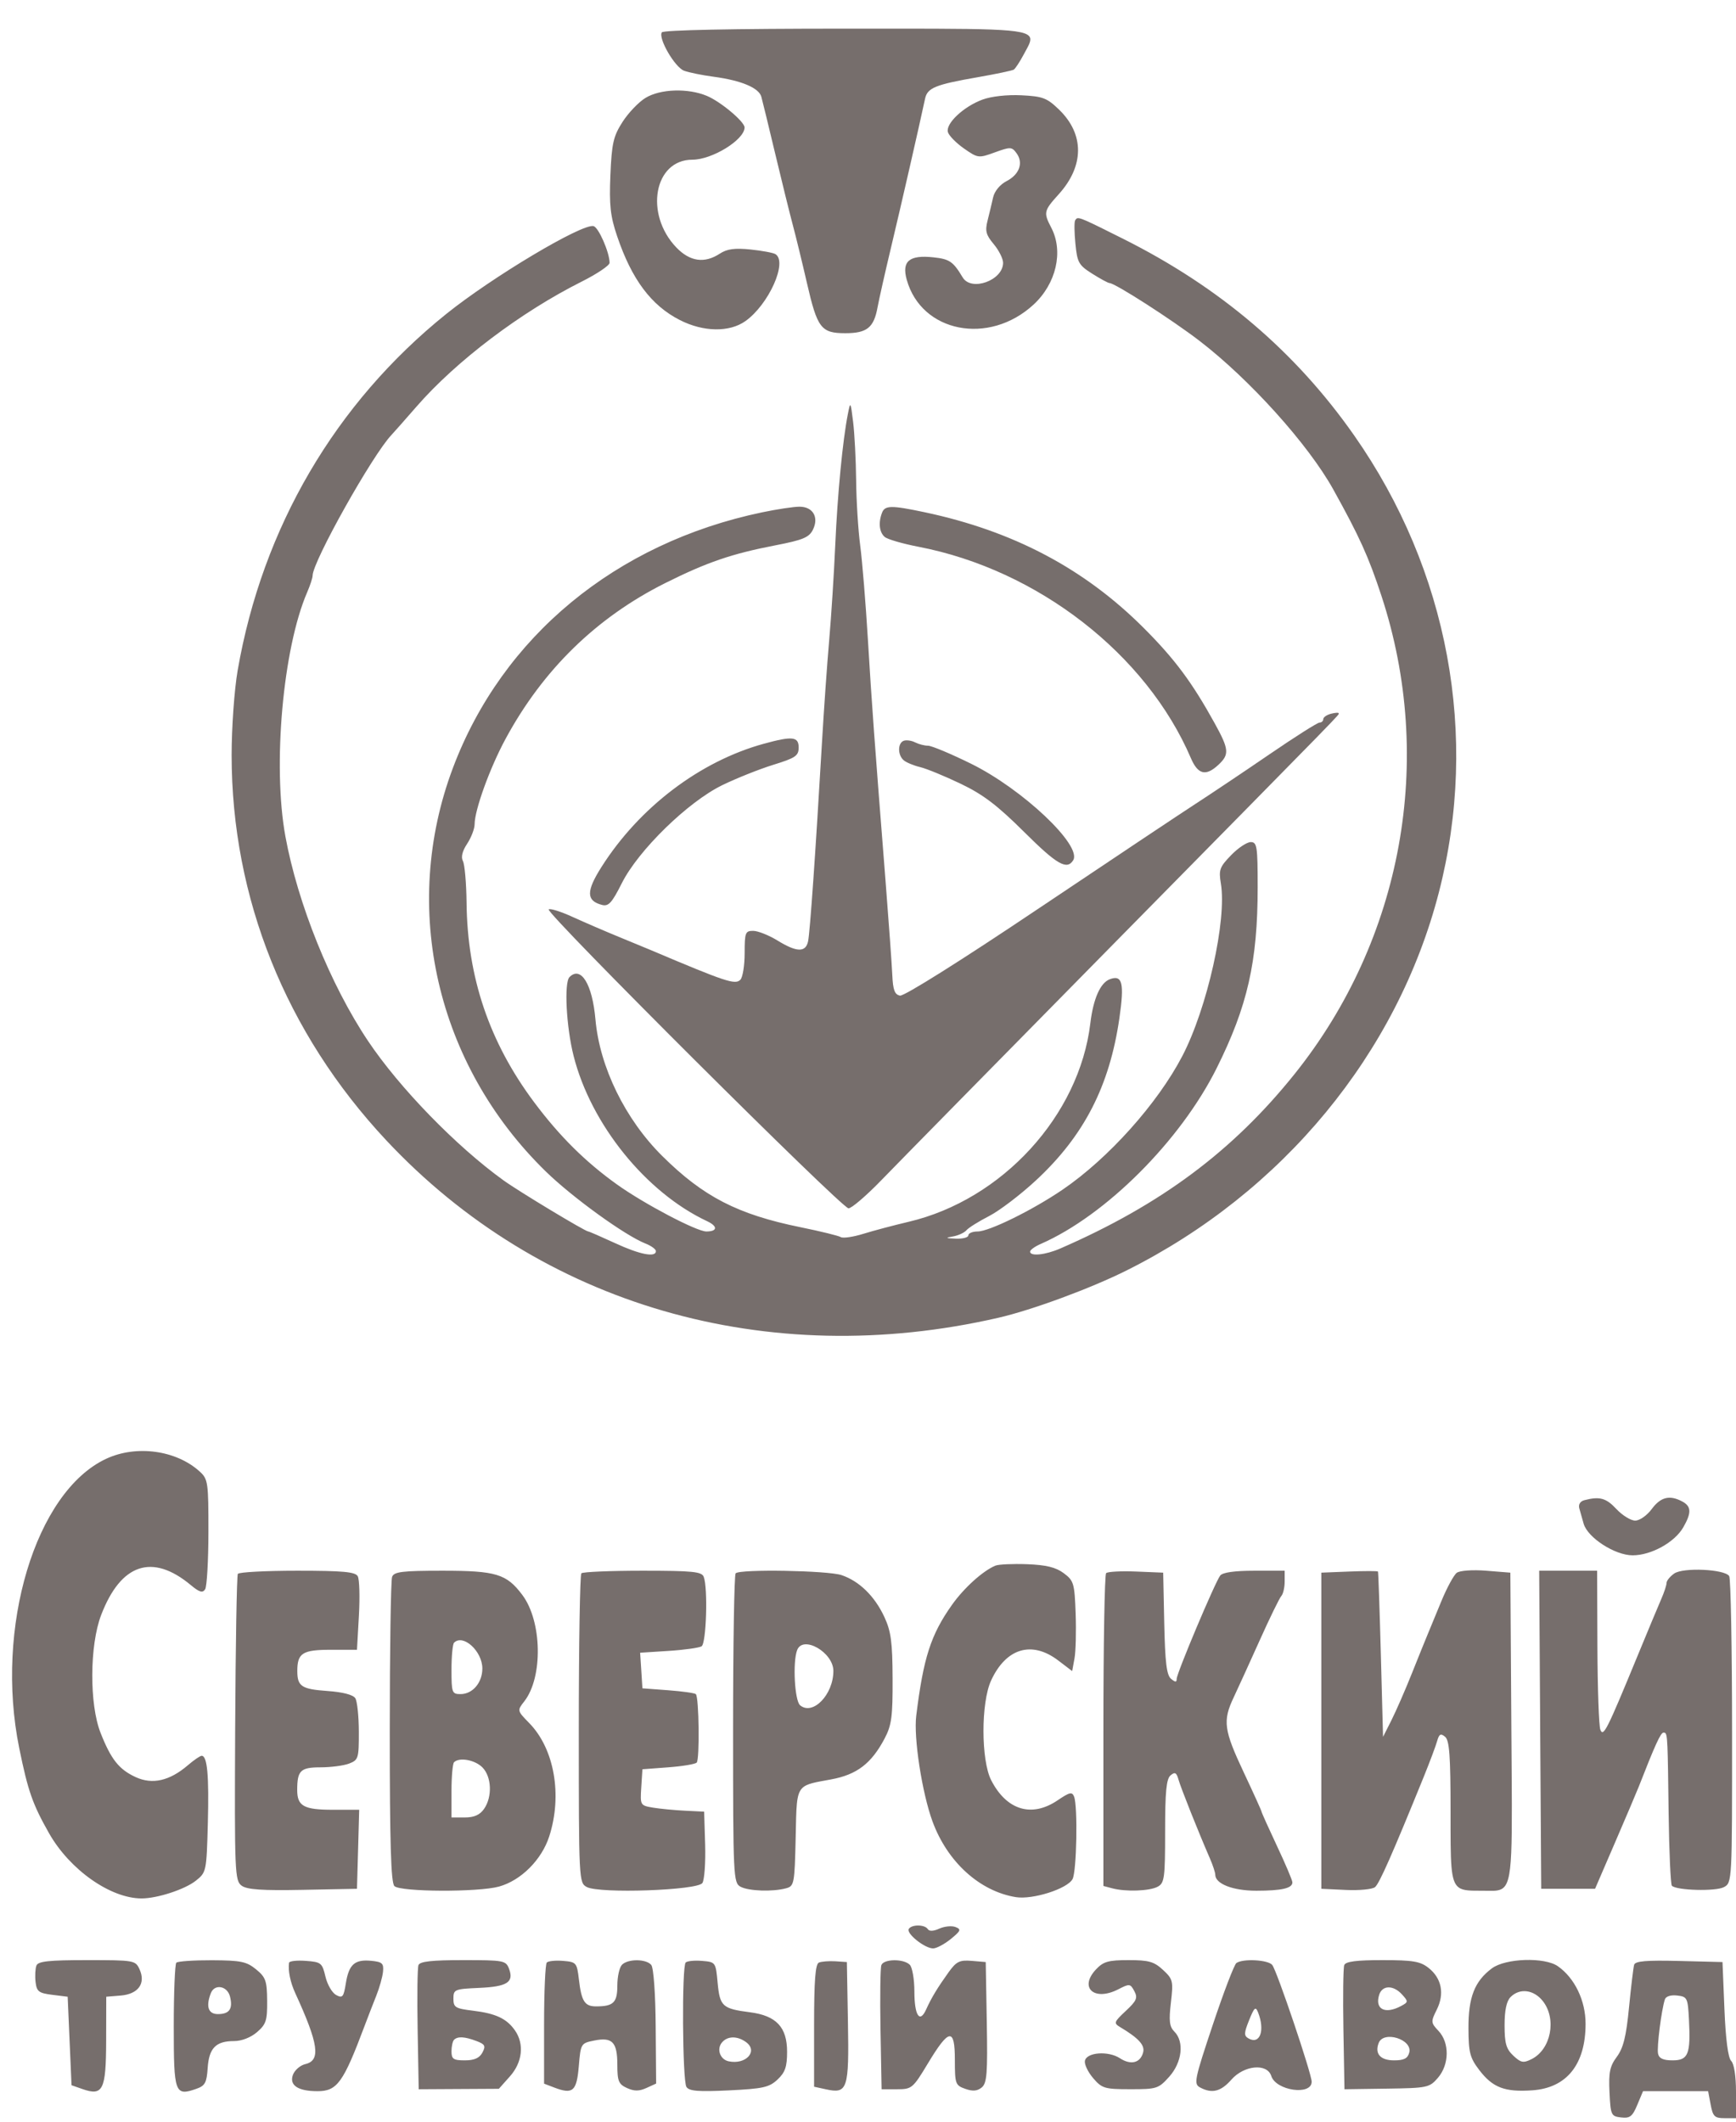 <svg width="54" height="66" viewBox="0 0 54 66" fill="none" xmlns="http://www.w3.org/2000/svg">
<path fill-rule="evenodd" clip-rule="evenodd" d="M21.278 2.2C20.99 2.091 20.47 1.194 20.586 1.007C20.63 0.935 22.799 0.891 26.294 0.891C30.833 0.891 31.943 0.871 32.042 1.176C32.08 1.293 31.97 1.457 31.848 1.687C31.724 1.92 31.583 2.135 31.535 2.166C31.486 2.196 30.985 2.302 30.419 2.401C29.092 2.632 28.847 2.732 28.775 3.071C28.595 3.916 28.023 6.416 27.724 7.667C27.535 8.458 27.343 9.311 27.297 9.561C27.181 10.194 26.968 10.365 26.293 10.365C25.541 10.365 25.423 10.21 25.101 8.806C24.957 8.179 24.76 7.37 24.663 7.007C24.566 6.644 24.319 5.646 24.115 4.788C23.911 3.931 23.716 3.13 23.682 3.009C23.604 2.732 23.058 2.503 22.203 2.388C21.84 2.34 21.424 2.255 21.278 2.2ZM19.363 3.795C19.544 3.512 19.866 3.175 20.078 3.046C20.54 2.764 21.397 2.736 21.989 2.983C22.418 3.162 23.165 3.789 23.161 3.967C23.154 4.351 22.153 4.968 21.536 4.968C20.347 4.968 20.039 6.655 21.037 7.697C21.46 8.138 21.914 8.203 22.391 7.89C22.616 7.743 22.854 7.711 23.344 7.761C23.703 7.798 24.052 7.863 24.12 7.905C24.508 8.144 23.915 9.47 23.189 9.987C22.69 10.342 21.882 10.33 21.149 9.957C20.257 9.503 19.651 8.693 19.196 7.346C18.985 6.724 18.948 6.383 18.987 5.448C19.029 4.458 19.078 4.241 19.363 3.795ZM29.485 4.108C29.412 3.843 29.972 3.316 30.559 3.099C30.834 2.997 31.327 2.942 31.771 2.964C32.438 2.997 32.567 3.046 32.944 3.411C33.733 4.175 33.729 5.161 32.934 6.041C32.466 6.558 32.455 6.611 32.701 7.083C33.087 7.823 32.855 8.826 32.147 9.478C30.759 10.755 28.662 10.343 28.205 8.702C28.044 8.125 28.284 7.924 29.035 8.005C29.538 8.059 29.647 8.133 29.946 8.631C30.216 9.078 31.202 8.721 31.202 8.175C31.202 8.047 31.071 7.786 30.912 7.596C30.67 7.308 30.637 7.185 30.72 6.859C30.774 6.644 30.852 6.32 30.892 6.14C30.936 5.946 31.106 5.74 31.309 5.635C31.711 5.427 31.84 5.066 31.62 4.765C31.474 4.565 31.43 4.564 30.946 4.74C30.44 4.924 30.42 4.922 29.985 4.619C29.741 4.448 29.516 4.219 29.485 4.108ZM33.452 7.585C33.417 7.234 33.413 6.907 33.443 6.857C33.456 6.834 33.468 6.814 33.485 6.802C33.565 6.742 33.766 6.843 34.943 7.432C37.945 8.936 40.299 10.94 42.124 13.547C45.056 17.735 46.012 22.893 44.759 27.754C43.465 32.771 39.9 37.091 35.05 39.517C33.936 40.075 32.102 40.752 31.056 40.992C23.858 42.647 16.822 40.607 12.015 35.472C8.89 32.133 7.204 27.933 7.205 23.488C7.205 22.628 7.289 21.457 7.392 20.858C8.162 16.417 10.428 12.543 13.883 9.765C15.314 8.615 18.09 6.958 18.46 7.033C18.616 7.065 18.958 7.844 18.962 8.175C18.963 8.257 18.572 8.52 18.094 8.76C16.197 9.711 14.189 11.231 12.955 12.649C12.597 13.06 12.247 13.456 12.177 13.53C11.587 14.149 9.724 17.472 9.724 17.906C9.724 17.975 9.648 18.209 9.554 18.426C8.8 20.173 8.475 23.814 8.877 26.015C9.261 28.113 10.279 30.636 11.447 32.38C12.424 33.84 14.194 35.661 15.664 36.719C16.139 37.062 18.206 38.308 18.299 38.308C18.325 38.308 18.697 38.47 19.125 38.667C19.899 39.026 20.403 39.125 20.403 38.919C20.403 38.86 20.255 38.752 20.073 38.681C19.44 38.431 17.803 37.247 16.974 36.438C13.571 33.117 12.45 28.237 14.09 23.884C15.625 19.806 19.153 16.89 23.703 15.938C24.165 15.841 24.69 15.762 24.869 15.762C25.288 15.762 25.48 16.092 25.285 16.481C25.167 16.718 24.972 16.799 24.123 16.963C22.763 17.226 21.995 17.488 20.703 18.133C18.557 19.204 16.887 20.833 15.723 22.99C15.235 23.894 14.765 25.194 14.763 25.641C14.763 25.781 14.658 26.054 14.531 26.247C14.379 26.477 14.334 26.663 14.4 26.787C14.455 26.891 14.506 27.471 14.513 28.078C14.537 30.404 15.222 32.424 16.617 34.29C17.406 35.345 18.208 36.141 19.19 36.844C20.031 37.446 21.668 38.308 21.971 38.308C22.32 38.308 22.333 38.146 21.995 37.988C20.096 37.098 18.382 34.977 17.843 32.849C17.614 31.948 17.542 30.566 17.715 30.394C18.071 30.037 18.426 30.616 18.522 31.712C18.653 33.193 19.447 34.817 20.601 35.961C21.877 37.226 22.943 37.776 24.893 38.174C25.519 38.301 26.087 38.441 26.154 38.483C26.223 38.525 26.536 38.479 26.851 38.382C27.165 38.284 27.801 38.116 28.263 38.007C31.175 37.322 33.572 34.704 33.916 31.832C34.007 31.071 34.225 30.576 34.518 30.463C34.912 30.312 34.978 30.578 34.82 31.672C34.514 33.786 33.72 35.33 32.229 36.714C31.747 37.162 31.089 37.663 30.767 37.828C30.446 37.993 30.129 38.191 30.063 38.269C29.997 38.347 29.807 38.434 29.642 38.463C29.393 38.506 29.408 38.518 29.732 38.531C29.947 38.54 30.122 38.494 30.122 38.428C30.122 38.362 30.252 38.308 30.409 38.308C30.769 38.308 32.118 37.644 33.053 37.007C34.476 36.037 36.005 34.331 36.776 32.853C37.553 31.364 38.167 28.614 37.976 27.483C37.905 27.061 37.938 26.97 38.293 26.604C38.51 26.379 38.786 26.195 38.905 26.195C39.101 26.195 39.121 26.326 39.121 27.604C39.121 29.915 38.806 31.302 37.844 33.231C36.716 35.491 34.392 37.812 32.372 38.696C32.191 38.775 32.042 38.882 32.042 38.934C32.042 39.089 32.518 39.039 32.984 38.836C36.107 37.476 38.347 35.807 40.266 33.414C43.627 29.221 44.644 23.628 42.971 18.535C42.57 17.316 42.286 16.689 41.471 15.222C40.691 13.82 38.875 11.804 37.31 10.602C36.449 9.941 34.682 8.806 34.514 8.806C34.472 8.806 34.23 8.675 33.976 8.515C33.555 8.249 33.509 8.168 33.452 7.585ZM27.523 16.705C27.352 16.563 27.317 16.261 27.436 15.951C27.525 15.717 27.726 15.715 28.765 15.935C31.523 16.52 33.735 17.69 35.582 19.54C36.543 20.502 37.079 21.223 37.785 22.501C38.232 23.311 38.246 23.469 37.899 23.792C37.509 24.155 37.264 24.096 37.045 23.587C35.658 20.348 32.279 17.724 28.573 17.009C28.083 16.915 27.611 16.778 27.523 16.705ZM18.711 26.967C19.888 25.113 21.774 23.681 23.759 23.136C24.648 22.892 24.843 22.913 24.843 23.252C24.843 23.511 24.746 23.577 24.057 23.79C23.624 23.924 22.909 24.209 22.467 24.424C21.397 24.946 19.856 26.45 19.342 27.474C19.032 28.09 18.929 28.203 18.723 28.149C18.233 28.02 18.23 27.725 18.711 26.967ZM28.113 23.652C27.919 23.491 27.919 23.113 28.113 23.043C28.195 23.014 28.354 23.036 28.465 23.093C28.576 23.15 28.757 23.197 28.868 23.197C28.978 23.197 29.58 23.449 30.205 23.757C31.808 24.547 33.667 26.303 33.383 26.76C33.188 27.074 32.877 26.895 31.862 25.885C31.022 25.05 30.582 24.715 29.882 24.38C29.387 24.143 28.821 23.91 28.623 23.863C28.426 23.816 28.196 23.721 28.113 23.652ZM0.598 54.378C-0.165 50.63 1.101 46.411 3.298 45.381C4.237 44.94 5.484 45.11 6.215 45.778C6.47 46.011 6.485 46.116 6.483 47.653C6.482 48.548 6.436 49.352 6.381 49.438C6.303 49.561 6.204 49.532 5.933 49.306C4.737 48.312 3.759 48.639 3.146 50.24C2.786 51.181 2.777 53.014 3.128 53.904C3.454 54.732 3.703 55.044 4.224 55.283C4.742 55.52 5.278 55.397 5.842 54.913C6.031 54.751 6.224 54.618 6.273 54.618C6.448 54.617 6.504 55.226 6.465 56.716C6.425 58.214 6.419 58.243 6.094 58.502C5.753 58.774 4.893 59.055 4.405 59.055C3.436 59.055 2.17 58.163 1.526 57.028C1.013 56.123 0.87 55.715 0.598 54.378ZM49.126 46.922C49.092 46.8 49.154 46.7 49.285 46.666C49.76 46.543 49.959 46.598 50.28 46.942C50.465 47.14 50.728 47.302 50.865 47.302C51.002 47.302 51.233 47.141 51.379 46.942C51.657 46.567 51.936 46.497 52.328 46.707C52.613 46.859 52.62 47.058 52.36 47.511C52.092 47.978 51.362 48.382 50.785 48.382C50.234 48.382 49.387 47.835 49.261 47.399C49.217 47.247 49.157 47.032 49.126 46.922ZM29.612 49.923C29.987 49.394 30.57 48.868 30.962 48.703C31.061 48.662 31.505 48.642 31.948 48.658C32.542 48.681 32.842 48.754 33.088 48.937C33.401 49.17 33.425 49.251 33.459 50.193C33.479 50.747 33.463 51.376 33.423 51.591L33.351 51.983L32.919 51.654C32.097 51.027 31.293 51.267 30.828 52.279C30.512 52.967 30.514 54.754 30.831 55.376C31.31 56.313 32.094 56.55 32.903 56C33.274 55.748 33.35 55.732 33.411 55.89C33.529 56.197 33.491 58.214 33.363 58.453C33.201 58.756 32.123 59.099 31.6 59.015C30.472 58.832 29.467 57.918 29.005 56.656C28.68 55.766 28.416 54.055 28.5 53.376C28.723 51.568 28.953 50.852 29.612 49.923ZM44.828 49.825C45.003 49.398 45.222 48.994 45.315 48.925C45.412 48.855 45.806 48.827 46.233 48.861L46.981 48.921L47.012 53.718C47.038 57.647 47.075 58.557 46.712 58.761C46.576 58.839 46.382 58.815 46.11 58.815C45.749 58.815 45.519 58.821 45.374 58.713C45.113 58.521 45.121 57.966 45.121 56.367C45.121 54.616 45.086 54.139 44.951 54.026C44.814 53.913 44.766 53.939 44.703 54.161C44.661 54.313 44.472 54.816 44.285 55.277C43.31 57.677 42.907 58.591 42.772 58.703C42.69 58.771 42.28 58.811 41.862 58.791L41.101 58.755V53.838V48.921L41.971 48.886C42.45 48.867 42.851 48.867 42.863 48.886C42.875 48.905 42.915 50.07 42.953 51.475L43.021 54.029L43.281 53.514C43.424 53.23 43.714 52.567 43.924 52.039C44.135 51.511 44.353 50.972 44.409 50.84C44.465 50.708 44.653 50.251 44.828 49.825ZM51.84 49.24C51.84 49.171 51.947 49.04 52.078 48.948C52.357 48.753 53.647 48.812 53.788 49.027C53.837 49.101 53.877 51.277 53.878 53.864C53.88 58.55 53.879 58.567 53.623 58.704C53.369 58.84 52.153 58.808 52.006 58.661C51.966 58.62 51.92 57.6 51.904 56.392C51.876 54.198 51.873 53.934 51.786 53.902C51.773 53.898 51.759 53.898 51.742 53.898C51.657 53.898 51.482 54.281 50.976 55.577C50.911 55.742 50.579 56.524 50.237 57.316L49.616 58.755H48.779H47.941L47.909 53.808L47.878 48.861H48.779H49.68L49.689 51.23C49.694 52.532 49.735 53.693 49.781 53.808C49.874 54.045 49.983 53.828 50.942 51.499C51.254 50.741 51.584 49.95 51.675 49.742C51.766 49.535 51.84 49.308 51.84 49.24ZM7.315 53.776C7.328 51.18 7.365 49.012 7.398 48.959C7.432 48.905 8.263 48.861 9.246 48.861C10.664 48.861 11.052 48.896 11.128 49.032C11.181 49.125 11.197 49.678 11.164 50.261L11.104 51.32H10.29C9.411 51.32 9.248 51.423 9.248 51.979C9.248 52.458 9.378 52.545 10.184 52.602C10.663 52.636 10.983 52.719 11.052 52.827C11.112 52.921 11.161 53.391 11.162 53.871C11.164 54.698 11.148 54.749 10.857 54.861C10.687 54.925 10.288 54.977 9.969 54.977C9.347 54.977 9.245 55.077 9.245 55.683C9.245 56.183 9.45 56.297 10.353 56.297H11.173L11.139 57.526L11.104 58.755L9.422 58.788C8.15 58.813 7.685 58.781 7.516 58.658C7.304 58.503 7.294 58.253 7.315 53.776ZM12.124 53.884C12.124 51.33 12.157 49.155 12.197 49.051C12.258 48.892 12.512 48.861 13.763 48.861C15.429 48.861 15.755 48.959 16.245 49.611C16.863 50.43 16.895 52.175 16.308 52.925C16.084 53.211 16.085 53.214 16.464 53.602C17.244 54.399 17.498 55.845 17.084 57.126C16.849 57.854 16.206 58.497 15.522 58.686C14.878 58.865 12.451 58.854 12.268 58.671C12.161 58.564 12.124 57.336 12.124 53.884ZM18.004 53.794C18.004 51.169 18.04 48.985 18.084 48.941C18.128 48.897 18.986 48.861 19.991 48.861C21.546 48.861 21.828 48.889 21.89 49.051C22.024 49.399 21.971 51.121 21.823 51.212C21.747 51.259 21.285 51.324 20.798 51.355L19.912 51.412L19.948 51.965L19.983 52.519L20.784 52.579C21.224 52.612 21.611 52.666 21.645 52.7C21.744 52.799 21.767 54.733 21.671 54.83C21.623 54.878 21.224 54.944 20.784 54.977L19.983 55.037L19.947 55.6C19.911 56.154 19.918 56.164 20.307 56.23C20.525 56.266 20.973 56.31 21.303 56.326L21.903 56.356L21.934 57.376C21.951 57.937 21.912 58.476 21.849 58.575C21.7 58.805 18.647 58.911 18.253 58.7C18.007 58.569 18.004 58.502 18.004 53.794ZM22.803 53.794C22.803 51.169 22.839 48.985 22.883 48.941C23.018 48.806 25.741 48.853 26.175 48.997C26.727 49.182 27.207 49.65 27.509 50.3C27.716 50.746 27.761 51.079 27.765 52.219C27.77 53.397 27.734 53.668 27.518 54.078C27.106 54.859 26.655 55.204 25.854 55.352C25.364 55.443 25.099 55.476 24.952 55.626C24.762 55.82 24.771 56.208 24.75 57.166C24.717 58.604 24.704 58.672 24.45 58.74C24.03 58.853 23.29 58.827 23.035 58.691C22.812 58.571 22.803 58.39 22.803 53.794ZM34.322 53.844C34.322 51.191 34.36 48.983 34.407 48.936C34.453 48.89 34.872 48.867 35.337 48.886L36.182 48.921L36.215 50.498C36.241 51.71 36.289 52.109 36.425 52.222C36.561 52.335 36.602 52.335 36.602 52.224C36.602 52.051 37.793 49.224 37.956 49.011C38.031 48.914 38.401 48.861 39.016 48.861H39.961V49.197C39.961 49.382 39.914 49.584 39.857 49.647C39.8 49.709 39.498 50.327 39.187 51.02C38.876 51.712 38.51 52.515 38.374 52.803C38.029 53.533 38.067 53.816 38.693 55.145C38.995 55.786 39.242 56.332 39.242 56.357C39.242 56.382 39.458 56.861 39.721 57.422C39.985 57.982 40.201 58.492 40.201 58.555C40.201 58.739 39.873 58.815 39.078 58.815C38.349 58.815 37.802 58.601 37.802 58.317C37.802 58.248 37.727 58.022 37.637 57.814C37.282 57 36.733 55.623 36.659 55.361C36.597 55.139 36.548 55.112 36.412 55.226C36.281 55.334 36.242 55.733 36.242 56.967C36.242 58.426 36.221 58.578 36.01 58.691C35.755 58.827 35.015 58.853 34.592 58.739L34.322 58.667V53.844ZM14.044 51.939C14.044 51.522 14.08 51.144 14.124 51.1C14.406 50.818 15.004 51.364 15.004 51.903C15.004 52.343 14.701 52.699 14.325 52.699C14.06 52.699 14.044 52.656 14.044 51.939ZM24.888 53.047C24.718 52.905 24.653 51.7 24.796 51.33C24.977 50.857 25.923 51.401 25.923 51.978C25.923 52.715 25.285 53.375 24.888 53.047ZM14.044 55.717C14.044 55.266 14.08 54.861 14.124 54.818C14.286 54.656 14.771 54.744 15.004 54.977C15.294 55.267 15.319 55.895 15.057 56.27C14.926 56.458 14.748 56.536 14.457 56.536H14.044V55.717ZM29.029 60.61C28.772 60.615 28.182 60.145 28.268 60.005C28.358 59.859 28.769 59.863 28.86 60.01C28.905 60.082 29.038 60.077 29.219 59.994C29.378 59.922 29.603 59.9 29.72 59.944C29.906 60.016 29.889 60.061 29.577 60.316C29.382 60.475 29.135 60.607 29.029 60.61ZM1.106 61.653C1.085 61.466 1.097 61.237 1.133 61.144C1.184 61.01 1.516 60.974 2.704 60.974C4.173 60.974 4.213 60.981 4.34 61.258C4.541 61.699 4.303 62.03 3.755 62.076L3.305 62.113L3.302 63.481C3.298 65.018 3.204 65.209 2.562 64.984L2.225 64.866L2.165 63.49L2.105 62.113L1.625 62.053C1.205 62.001 1.141 61.951 1.106 61.653ZM5.405 63.036C5.405 61.99 5.441 61.098 5.485 61.054C5.529 61.01 6.028 60.976 6.595 60.978C7.49 60.982 7.669 61.019 7.964 61.26C8.265 61.506 8.305 61.618 8.31 62.238C8.316 62.852 8.277 62.971 7.994 63.215C7.8 63.382 7.516 63.492 7.281 63.492C6.714 63.492 6.502 63.709 6.46 64.329C6.43 64.787 6.378 64.883 6.109 64.977C5.438 65.212 5.405 65.119 5.405 63.036ZM9.181 61.993C9.03 61.663 8.956 61.3 8.991 61.057C8.998 61.003 9.232 60.976 9.511 60.997C9.987 61.032 10.023 61.06 10.123 61.486C10.181 61.734 10.331 61.992 10.455 62.059C10.654 62.165 10.69 62.123 10.757 61.699C10.852 61.107 11.033 60.946 11.546 60.995C11.89 61.029 11.94 61.074 11.914 61.334C11.898 61.498 11.803 61.836 11.704 62.083C11.605 62.33 11.443 62.749 11.344 63.012C10.678 64.787 10.488 65.051 9.876 65.051C9.268 65.051 8.992 64.867 9.112 64.542C9.166 64.396 9.339 64.246 9.497 64.209C9.984 64.095 9.912 63.585 9.181 61.993ZM12.991 63.137C12.973 62.118 12.984 61.214 13.017 61.129C13.061 61.015 13.43 60.974 14.404 60.974C15.671 60.974 15.736 60.986 15.834 61.243C15.992 61.662 15.777 61.799 14.904 61.838C14.14 61.872 14.104 61.887 14.104 62.173C14.104 62.444 14.163 62.48 14.713 62.547C15.423 62.634 15.76 62.792 16.018 63.16C16.314 63.583 16.251 64.155 15.86 64.592L15.517 64.977L14.27 64.984L13.024 64.991L12.991 63.137ZM16.924 62.975C16.924 61.962 16.962 61.095 17.009 61.048C17.057 61.001 17.286 60.978 17.519 60.998C17.926 61.032 17.946 61.056 18.007 61.573C18.086 62.255 18.187 62.413 18.541 62.413C19.083 62.413 19.203 62.295 19.203 61.764C19.203 61.488 19.268 61.197 19.348 61.118C19.536 60.929 20.1 60.933 20.258 61.124C20.33 61.21 20.389 62.019 20.396 63.044L20.41 64.814L20.107 64.952C19.879 65.055 19.728 65.055 19.503 64.953C19.243 64.834 19.203 64.739 19.203 64.229C19.203 63.524 19.047 63.361 18.482 63.476C18.07 63.559 18.063 63.571 18.004 64.275C17.938 65.054 17.82 65.158 17.244 64.939L16.924 64.817V62.975ZM21.352 64.918C21.227 64.719 21.205 61.172 21.329 61.048C21.376 61.001 21.606 60.978 21.839 60.998C22.259 61.033 22.264 61.04 22.323 61.681C22.391 62.412 22.471 62.486 23.328 62.596C24.148 62.702 24.483 63.059 24.483 63.825C24.483 64.292 24.423 64.466 24.186 64.689C23.927 64.932 23.735 64.975 22.674 65.026C21.719 65.072 21.435 65.049 21.352 64.918ZM25.323 63.013C25.323 61.607 25.362 61.097 25.473 61.05C25.555 61.016 25.785 60.998 25.983 61.01L26.343 61.034L26.376 62.905C26.413 64.993 26.364 65.141 25.688 64.992L25.323 64.912V63.013ZM27.389 63.137C27.371 62.118 27.383 61.214 27.416 61.129C27.491 60.934 28.107 60.926 28.299 61.118C28.378 61.197 28.443 61.571 28.443 61.95C28.443 62.697 28.609 62.951 28.808 62.51C28.971 62.148 29.159 61.837 29.505 61.354C29.749 61.015 29.849 60.966 30.225 60.997L30.662 61.034L30.695 62.905C30.723 64.494 30.7 64.801 30.538 64.935C30.401 65.048 30.258 65.061 30.025 64.978C29.719 64.87 29.702 64.824 29.702 64.078C29.702 63.068 29.522 63.092 28.861 64.191C28.395 64.964 28.362 64.991 27.901 64.991H27.423L27.389 63.137ZM34.789 61.88C34.04 62.267 33.553 61.836 34.092 61.263C34.322 61.018 34.477 60.974 35.105 60.974C35.733 60.974 35.897 61.02 36.176 61.278C36.486 61.566 36.5 61.623 36.422 62.295C36.355 62.865 36.377 63.045 36.53 63.198C36.843 63.511 36.77 64.153 36.371 64.6C36.037 64.973 35.981 64.991 35.16 64.99C34.363 64.99 34.278 64.965 34.005 64.647C33.843 64.458 33.727 64.216 33.747 64.108C33.798 63.839 34.474 63.789 34.838 64.027C35.176 64.248 35.473 64.173 35.559 63.843C35.617 63.62 35.419 63.402 34.845 63.059C34.637 62.935 34.648 62.901 35.019 62.554C35.357 62.239 35.396 62.147 35.284 61.938C35.16 61.705 35.133 61.702 34.789 61.88ZM37.725 62.986C38.061 61.978 38.392 61.114 38.459 61.065C38.66 60.921 39.443 60.962 39.574 61.124C39.718 61.3 40.801 64.508 40.801 64.757C40.801 65.195 39.689 65.037 39.544 64.578C39.416 64.176 38.7 64.241 38.304 64.691C37.976 65.065 37.7 65.134 37.329 64.935C37.127 64.827 37.153 64.697 37.725 62.986ZM41.788 63.137C41.77 62.118 41.782 61.214 41.814 61.129C41.857 61.017 42.19 60.974 43.001 60.974C43.949 60.974 44.177 61.012 44.435 61.215C44.844 61.536 44.939 62.02 44.692 62.515C44.504 62.892 44.506 62.921 44.748 63.178C45.093 63.546 45.084 64.222 44.728 64.635C44.466 64.94 44.402 64.954 43.138 64.972L41.821 64.991L41.788 63.137ZM45.678 63.096C45.674 62.129 45.868 61.632 46.407 61.23C46.831 60.914 48.046 60.875 48.459 61.164C48.983 61.531 49.321 62.233 49.321 62.955C49.321 64.217 48.735 64.95 47.666 65.024C46.806 65.084 46.432 64.941 46.013 64.392C45.724 64.013 45.681 63.849 45.678 63.096ZM50.672 62.448C50.735 61.802 50.807 61.204 50.831 61.12C50.865 61.004 51.208 60.974 52.228 61L53.58 61.034L53.64 62.497C53.678 63.434 53.754 64.014 53.85 64.11C53.941 64.2 54 64.582 54 65.075V65.891H53.645C53.335 65.891 53.281 65.838 53.212 65.471L53.133 65.051H52.121H51.108L50.929 65.478C50.779 65.838 50.7 65.9 50.426 65.868C50.115 65.832 50.099 65.796 50.065 65.084C50.035 64.467 50.075 64.275 50.294 63.98C50.496 63.706 50.585 63.348 50.672 62.448ZM6.778 62.653C6.478 62.653 6.398 62.418 6.558 62.003C6.673 61.704 7.07 61.773 7.154 62.106C7.25 62.489 7.138 62.653 6.778 62.653ZM43.579 62.403C43.083 62.669 42.759 62.501 42.901 62.052C42.998 61.749 43.342 61.745 43.612 62.043C43.811 62.263 43.809 62.28 43.579 62.403ZM46.801 63C46.801 62.533 46.862 62.249 46.989 62.121C47.275 61.836 47.711 61.892 47.992 62.249C48.429 62.805 48.245 63.753 47.641 64.054C47.385 64.182 47.309 64.167 47.073 63.946C46.851 63.737 46.801 63.562 46.801 63ZM51.575 63.882C51.534 63.682 51.679 62.531 51.788 62.195C51.818 62.101 51.973 62.052 52.169 62.075C52.484 62.111 52.502 62.147 52.537 62.828C52.592 63.902 52.515 64.092 52.027 64.092C51.734 64.092 51.606 64.032 51.575 63.882ZM38.835 63.409C38.691 63.327 38.694 63.242 38.855 62.842C39.016 62.441 39.057 62.406 39.134 62.602C39.356 63.167 39.191 63.612 38.835 63.409ZM14.044 63.812C14.044 63.658 14.08 63.496 14.124 63.452C14.236 63.34 14.456 63.352 14.821 63.491C15.088 63.592 15.115 63.645 15.005 63.851C14.914 64.021 14.753 64.092 14.46 64.092C14.104 64.092 14.044 64.051 14.044 63.812ZM22.663 64.121C22.399 64.064 22.285 63.743 22.456 63.537C22.627 63.331 22.934 63.326 23.207 63.525C23.593 63.807 23.201 64.237 22.663 64.121ZM43.363 64.092C42.938 64.092 42.756 63.886 42.885 63.552C43.037 63.156 43.944 63.44 43.836 63.85C43.788 64.033 43.673 64.092 43.363 64.092Z" fill="#766E6C"/>
<path d="M26.373 12.883C26.212 13.701 26.052 15.363 25.981 16.961C25.942 17.851 25.857 19.174 25.794 19.899C25.73 20.625 25.627 22.082 25.566 23.137C25.367 26.545 25.195 29.007 25.136 29.283C25.061 29.633 24.782 29.625 24.183 29.256C23.919 29.094 23.582 28.959 23.433 28.957C23.184 28.954 23.163 29.007 23.163 29.649C23.163 30.032 23.103 30.405 23.029 30.478C22.867 30.64 22.588 30.548 20.223 29.546C20.091 29.49 19.647 29.306 19.236 29.138C18.826 28.97 18.186 28.694 17.815 28.525C17.445 28.355 17.108 28.25 17.068 28.29C16.963 28.394 26.185 37.588 26.394 37.588C26.489 37.588 26.946 37.197 27.409 36.719C27.871 36.24 31.169 32.886 34.736 29.263C42.035 21.851 41.641 22.255 41.641 22.189C41.641 22.162 41.533 22.169 41.401 22.203C41.269 22.237 41.161 22.313 41.161 22.372C41.161 22.43 41.109 22.477 41.046 22.477C40.982 22.477 40.279 22.923 39.484 23.467C38.689 24.011 37.662 24.699 37.203 24.996C36.744 25.293 34.533 26.768 32.289 28.273C29.888 29.885 28.122 30.994 27.996 30.971C27.83 30.939 27.777 30.798 27.756 30.332C27.741 30.002 27.646 28.681 27.545 27.395C27.196 22.977 27.12 21.933 26.997 19.899C26.93 18.778 26.822 17.465 26.759 16.982C26.695 16.499 26.637 15.582 26.631 14.944C26.624 14.305 26.582 13.486 26.537 13.123C26.458 12.484 26.453 12.476 26.373 12.883Z" fill="#766E6C"/>
</svg>
